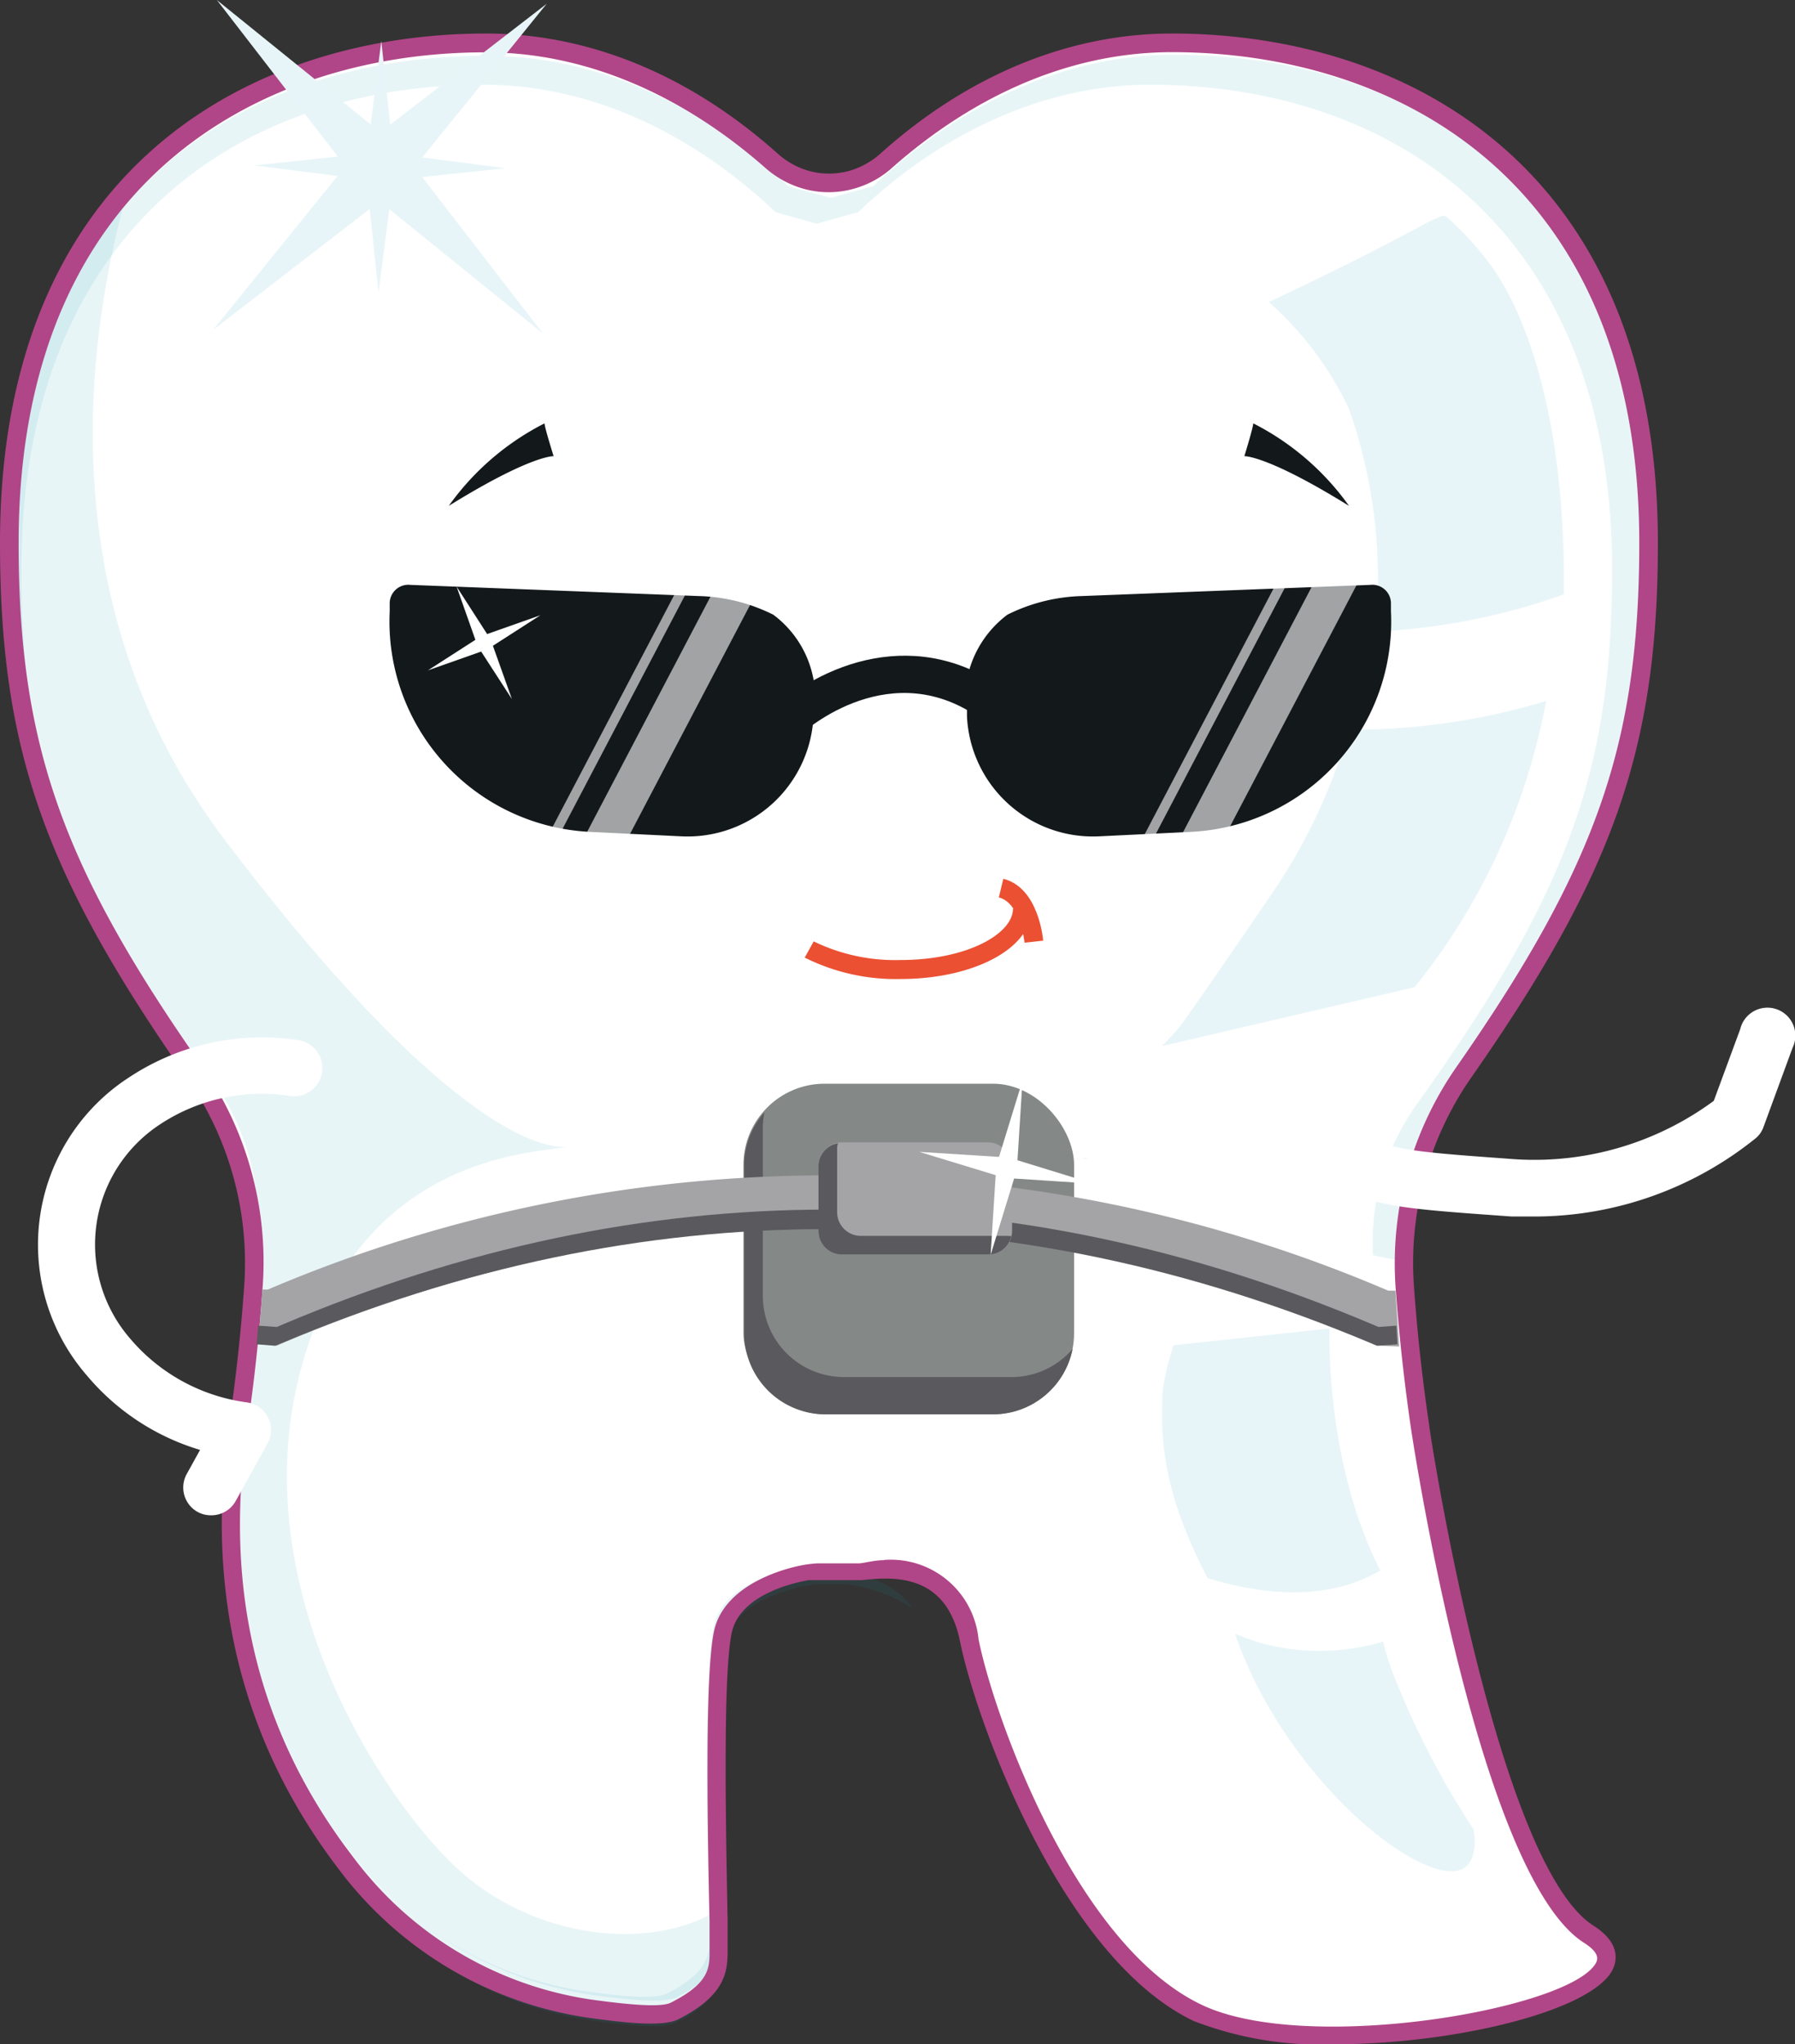 <svg xmlns="http://www.w3.org/2000/svg" viewBox="0 0 96.36 109.75"><rect x="0" y="0" width="96.36" height="109.75" fill="#333333" stroke="none"/><defs><style>.cls-1{fill:#fff;}.cls-2{opacity:0.1;}.cls-3{fill:#139ab0;}.cls-4{fill:#e8f5f8;}.cls-5{fill:#b04687;}.cls-6{fill:#d7d9d8;}.cls-7{fill:#13181b;}.cls-8{fill:none;stroke:#e4eaea;stroke-linecap:round;stroke-miterlimit:10;stroke-width:3px;}.cls-9{fill:#848887;}.cls-10{fill:#5a595d;}.cls-11{fill:#a4a4a6;}.cls-12{fill:#eb5032;}.cls-13{opacity:0.6;}</style></defs><title>06 Исправление прикуса</title><g id="Слой_2" data-name="Слой 2"><path class="cls-1" d="M43.93,84.41s-.36,0-.61.06c-1.1.19-4,.91-4.52,3.16-.64,2.8-.21,15.71-.21,16.78s.21,2.26-2.37,3.55c-.77.39-3.13.07-4.55-.13A20,20,0,0,1,18.6,100c-4.09-5.29-7.37-12.91-5.83-23.38.45-3,.69-5.57.84-7.6a17.9,17.9,0,0,0-3.17-11.53C2.62,46.37.5,39.64.5,29.14.5,11,12,2.3,26.1,2.3,31.61,2.3,37,4.66,41.41,8.61a4.67,4.67,0,0,0,1.87,1h0a4.63,4.63,0,0,0,2.45,0h0a4.67,4.67,0,0,0,1.87-1C52.06,4.66,57.4,2.3,62.91,2.3c14.14,0,25.6,8.67,25.6,26.84,0,10.5-2.12,17.23-9.94,28.39A17.84,17.84,0,0,0,75.4,69.06c.15,2,.38,4.56.84,7.6,0,0,3.55,23.67,9,27.17S71,111.22,64.3,108,53,92.86,52,88.05s-5.34-3.68-6.35-3.68C45.2,84.37,44.18,84.41,43.93,84.41Z"/><g class="cls-2"><path class="cls-3" d="M24.7,100.45c-4-3.58-12-15.47-8.38-27.53,3.28-11,12.48-11,14.11-11.35C29.22,61.66,24,60.86,12,45,2.27,32.06,4.75,17.09,7.15,9.19,3.09,13.62.6,20,.6,28.41.6,39.28,2.87,46.12,11.41,58a13.14,13.14,0,0,1,2.42,8.36c-.13,2.3-.35,5.45-1,9.56C11.33,86.4,14.61,94,18.7,99.31a20.12,20.12,0,0,0,13.07,7.79c1.42.19,3.78.51,4.55.13,2.58-1.29,2.37-2.48,2.37-3.55,0-.16,0-.61,0-1.22C35,104.82,28.79,104.11,24.7,100.45Z"/></g><g class="cls-2"><path class="cls-3" d="M75.38,67.74a13.14,13.14,0,0,1,2.42-8.36c8.54-11.89,10.81-18.73,10.81-29.6C88.61,11.6,77.15,2.94,63,2.94c-5.85,0-11.5,2.65-16.12,7.05l-2.29.63L42.32,10c-4.62-4.4-10.27-7-16.12-7C12.06,2.94.6,11.6.6,29.78c0,10.87,2.27,17.71,10.81,29.6a13.14,13.14,0,0,1,2.42,8.36c-.13,2.3-.35,5.45-1,9.56-1.54,10.47,1.74,18.08,5.83,23.37a20.1,20.1,0,0,0,13.07,7.8c1.42.19,3.78.51,4.55.12,2.58-1.29,2.37-2.47,2.37-3.54s-.43-14,.21-16.78,5-3.23,5-3.23h1.51A8.44,8.44,0,0,1,49,86.35c-1.24-1.86-4.38-2.18-4.38-2.18H43.11s-4.17.42-4.8,3.13-.21,15.24-.21,16.28.21,2.19-2.29,3.44c-.75.38-3,.07-4.41-.12a19.45,19.45,0,0,1-12.69-7.56c-4-5.13-7.15-12.52-5.65-22.68.59-4,.8-7,.92-9.27a12.74,12.74,0,0,0-2.34-8.11C3.35,47.73,1.15,41.1,1.15,30.55c0-17.63,11.12-26,24.84-26,5.67,0,11.16,2.58,15.64,6.84l2.22.62,2.22-.62c4.47-4.26,10-6.84,15.64-6.84,13.71,0,24.83,8.41,24.83,26,0,10.55-2.2,17.18-10.48,28.73a12.69,12.69,0,0,0-2.35,8.11"/></g><path class="cls-4" d="M72.41,39.17A30.22,30.22,0,0,1,68.26,48c-2.51,3.68-4,5.83-4.88,7.06-.17.24-1,1.1-1,1.1L75.94,53A34.46,34.46,0,0,0,83,37.63,35.6,35.6,0,0,1,72.41,39.17Z"/><path class="cls-4" d="M74.25,88.13A13.47,13.47,0,0,0,75,90.39a44.75,44.75,0,0,0,4.1,7.81s.8,3.76-3.25,1.59c-3.3-1.77-7.72-6.66-9.55-12.08.39.16.82.31,1.28.47A12,12,0,0,0,74.25,88.13Z"/><path class="cls-4" d="M64.82,84.72c-2.17-4.21-2.59-7-2.4-10.12A15.09,15.09,0,0,1,63,72.22l8.38-.9s-.3,7.07,2.72,13c-.22.12-.43.23-.67.34C70.51,86.06,67,85.4,64.82,84.72Z"/><path class="cls-5" d="M71.61,109.75a18.81,18.81,0,0,1-7.53-1.25C57,105.12,52.4,92.39,51.54,88.14c-.75-3.77-3.7-3.47-5.28-3.31l-.58,0-1.11,0-.63,0c-.06,0-.33,0-.53,0-.85.15-3.66.79-4.12,2.79C38.76,90,39,99.53,39.06,103.1c0,.67,0,1.14,0,1.31v.23c0,1.08,0,2.43-2.65,3.77-.84.41-2.75.2-4.8-.08a20.46,20.46,0,0,1-13.44-8C13,93.55,11,85.56,12.28,76.59c.38-2.55.65-5,.83-7.57A17.37,17.37,0,0,0,10,57.82C2.34,46.85,0,40.16,0,29.14,0,9,13.48,1.8,26.1,1.8,31.58,1.8,37,4,41.74,8.24a4.27,4.27,0,0,0,1.67.93,4.07,4.07,0,0,0,2.19,0,4.27,4.27,0,0,0,1.67-.93C52,4,57.43,1.8,62.91,1.8,75.53,1.8,89,9,89,29.14c0,11-2.35,17.72-10,28.68A17.44,17.44,0,0,0,75.9,69c.18,2.55.45,5,.83,7.57,0,.23,3.59,23.48,8.81,26.81,1.49.95,1.26,1.93,1,2.42C85.33,108,78,109.75,71.61,109.75Zm-24.17-26A4.73,4.73,0,0,1,52.53,88c.82,4.12,5.2,16.43,12,19.64,5.63,2.67,19.76.23,21.14-2.25.07-.14.28-.51-.64-1.09-5.61-3.58-9.12-26.54-9.27-27.51-.38-2.58-.65-5.08-.84-7.65a18.47,18.47,0,0,1,3.26-11.85C85.71,46.48,88,39.92,88,29.14,88,9.72,75,2.8,62.91,2.8c-5.23,0-10.41,2.14-15,6.19a5.11,5.11,0,0,1-2.07,1.14,5,5,0,0,1-2.72,0A5.24,5.24,0,0,1,41.07,9c-4.56-4-9.74-6.19-15-6.19C14,2.8,1,9.72,1,29.14c0,10.77,2.3,17.34,9.85,28.1A18.39,18.39,0,0,1,14.1,69.09c-.18,2.57-.45,5.07-.83,7.65-1.29,8.68.64,16.42,5.72,23a19.45,19.45,0,0,0,12.75,7.61c1.2.16,3.62.49,4.26.17,2.11-1.06,2.1-1.89,2.09-2.86v-.24c0-.17,0-.62,0-1.29-.08-3.6-.3-13.18.25-15.6S42,84.2,43.24,84a6.25,6.25,0,0,1,.66-.07h0l.61,0,1.14,0c.12,0,.28,0,.48,0S46.93,83.76,47.44,83.76Z"/><g class="cls-2"><path class="cls-3" d="M64.12,101.09"/></g><path class="cls-6" d="M58.39,62.21a1.5,1.5,0,0,1-.29-.05A2.2,2.2,0,0,1,58.39,62.21Z"/><path class="cls-7" d="M29.72,24.49s-1.23-.06-5.63,2.67a14.22,14.22,0,0,1,5.14-4.43C29.25,23,29.72,24.49,29.72,24.49Z"/><path class="cls-7" d="M66.8,24.49s1.22-.06,5.62,2.67a14.22,14.22,0,0,0-5.14-4.43C67.26,23,66.8,24.49,66.8,24.49Z"/><path class="cls-8" d="M76.34,58.11"/><polygon class="cls-4" points="11.64 0 18.54 8.93 11.44 17.71 20.38 10.81 29.15 17.91 22.25 8.97 29.35 0.2 20.42 7.1 11.64 0"/><polygon class="cls-4" points="20.32 15.71 21.1 9.67 27.15 9.03 21.11 8.25 20.47 2.2 19.7 8.24 13.64 8.88 19.68 9.65 20.32 15.71"/><path class="cls-1" d="M58.64,32.84a.83.83,0,1,0,.83-.83A.83.83,0,0,0,58.64,32.84Z"/><path class="cls-1" d="M57.5,33.32a.48.48,0,0,0,.48.48.47.47,0,0,0,.48-.48.48.48,0,0,0-.48-.48A.49.49,0,0,0,57.5,33.32Z"/><rect class="cls-9" x="39.91" y="58.18" width="17.75" height="17.75" rx="4.36" transform="translate(97.57 134.11) rotate(-180)"/><path class="cls-10" d="M54.31,73.93h-9a4.36,4.36,0,0,1-4.36-4.36v-9a4,4,0,0,1,.09-.85,4.29,4.29,0,0,0-1.09,2.85v9a4.36,4.36,0,0,0,4.36,4.36h9a4.36,4.36,0,0,0,4.27-3.51A4.32,4.32,0,0,1,54.31,73.93Z"/><path class="cls-11" d="M74,72.24l-.33-.14c-19.4-8.21-39.07-8.22-58.48,0l-.33.14-1-.08.22-2.77,0,0h0l0-.16.3,0a76.5,76.5,0,0,1,60.14.06l.39,0,.2,3Z"/><path class="cls-4" d="M79.74,13.86a16.92,16.92,0,0,0-2.13-2.26c-.47-.13-1.77,1-9.5,4.61a18,18,0,0,1,4.29,5.7,27.33,27.33,0,0,1,1.42,12,34.84,34.84,0,0,0,10.13-2C84.07,22.31,81.82,16.43,79.74,13.86Z"/><path class="cls-1" d="M11.32,81.35a1.47,1.47,0,0,1-.73-.19,1.5,1.5,0,0,1-.58-2l.73-1.32a12.65,12.65,0,0,1-6.08-4,10.7,10.7,0,0,1,2.27-16,12.92,12.92,0,0,1,9.07-2,1.5,1.5,0,0,1-.42,3,9.91,9.91,0,0,0-7,1.53A7.71,7.71,0,0,0,7,71.88a9.93,9.93,0,0,0,6.26,3.41,1.5,1.5,0,0,1,1.1,2.21l-1.7,3.07A1.49,1.49,0,0,1,11.32,81.35Z"/><path class="cls-1" d="M82.48,65.31c-.43,0-.88,0-1.33,0-7.28-.52-7.57-.54-11.22-2.63A1.5,1.5,0,1,1,71.41,60c3.07,1.74,3.07,1.74,10,2.24A16.23,16.23,0,0,0,92,59.1l1.42-3.85a1.5,1.5,0,1,1,2.81,1l-1.56,4.25a1.38,1.38,0,0,1-.41.6A18.94,18.94,0,0,1,82.48,65.31Z"/><path class="cls-12" d="M55,50.61s-.21-2.14-1.38-2.43l.24-1c1.89.47,2.13,3.2,2.14,3.32Z"/><path class="cls-10" d="M74,71.24l-.33-.14c-19.4-8.21-39.07-8.22-58.48,0l-.33.14-1-.07-.08,1,1,.08.33-.14c19.41-8.17,39.08-8.16,58.48,0l.33.14,1.1-.08-.06-1Z"/><rect class="cls-11" x="43.94" y="61.33" width="10.39" height="6.02" rx="1.26" transform="translate(98.27 128.68) rotate(-180)"/><path class="cls-10" d="M46.21,66.35a1.27,1.27,0,0,1-1.27-1.27V61.59a.8.8,0,0,1,.05-.21,1.24,1.24,0,0,0-1.05,1.21v3.49a1.27,1.27,0,0,0,1.27,1.27h7.86a1.25,1.25,0,0,0,1.22-1,.79.79,0,0,1-.22,0Z"/><path class="cls-12" d="M48.33,52.56a10.92,10.92,0,0,1-5.13-1.15l.48-.87a10,10,0,0,0,4.65,1c3.62,0,6.05-1.42,6.05-2.76h1C55.38,50.91,52.28,52.56,48.33,52.56Z"/><path class="cls-7" d="M31.67,44.66l4.91.24a6.77,6.77,0,0,0,7.09-6.43v-2A5.59,5.59,0,0,0,41.51,33a9.5,9.5,0,0,0-4-1l-15.48-.6a1,1,0,0,0-1.11,1l0,.42A11.31,11.31,0,0,0,31.67,44.66Z"/><path class="cls-7" d="M63.92,44.66,59,44.9a6.77,6.77,0,0,1-7.09-6.43v-2A5.68,5.68,0,0,1,54.08,33a9.53,9.53,0,0,1,4-1l15.48-.6a1,1,0,0,1,1.11,1l0,.42A11.3,11.3,0,0,1,63.92,44.66Z"/><path class="cls-7" d="M43,39.42l-1.41-.06,0-1.39.66.65-.59-.71c3.23-2.75,8.66-4.38,13.36,0L53.63,39.4C48.81,34.87,43.89,38.62,43,39.42Zm-.67-.75.72.7Z"/><polygon class="cls-1" points="27.48 37.53 26.46 34.67 29.01 33.03 26.15 34.04 24.51 31.49 25.52 34.35 22.97 35.99 25.83 34.98 27.48 37.53"/><polygon class="cls-1" points="53.18 67.37 54.44 63.27 58.71 63.55 54.62 62.29 54.89 58.01 53.63 62.11 49.35 61.84 53.45 63.09 53.18 67.37"/><g class="cls-13"><rect class="cls-1" x="67.06" y="29.38" width="2.09" height="17.58" transform="translate(25.51 -27.26) rotate(27.67)"/></g><g class="cls-13"><rect class="cls-1" x="65.15" y="29.01" width="0.52" height="17.58" transform="translate(25.03 -26.05) rotate(27.67)"/></g><g class="cls-13"><rect class="cls-1" x="35.06" y="29.38" width="2.09" height="17.58" transform="translate(21.85 -12.4) rotate(27.67)"/></g><g class="cls-13"><rect class="cls-1" x="33.15" y="29.01" width="0.52" height="17.58" transform="translate(21.38 -11.19) rotate(27.67)"/></g></g></svg>